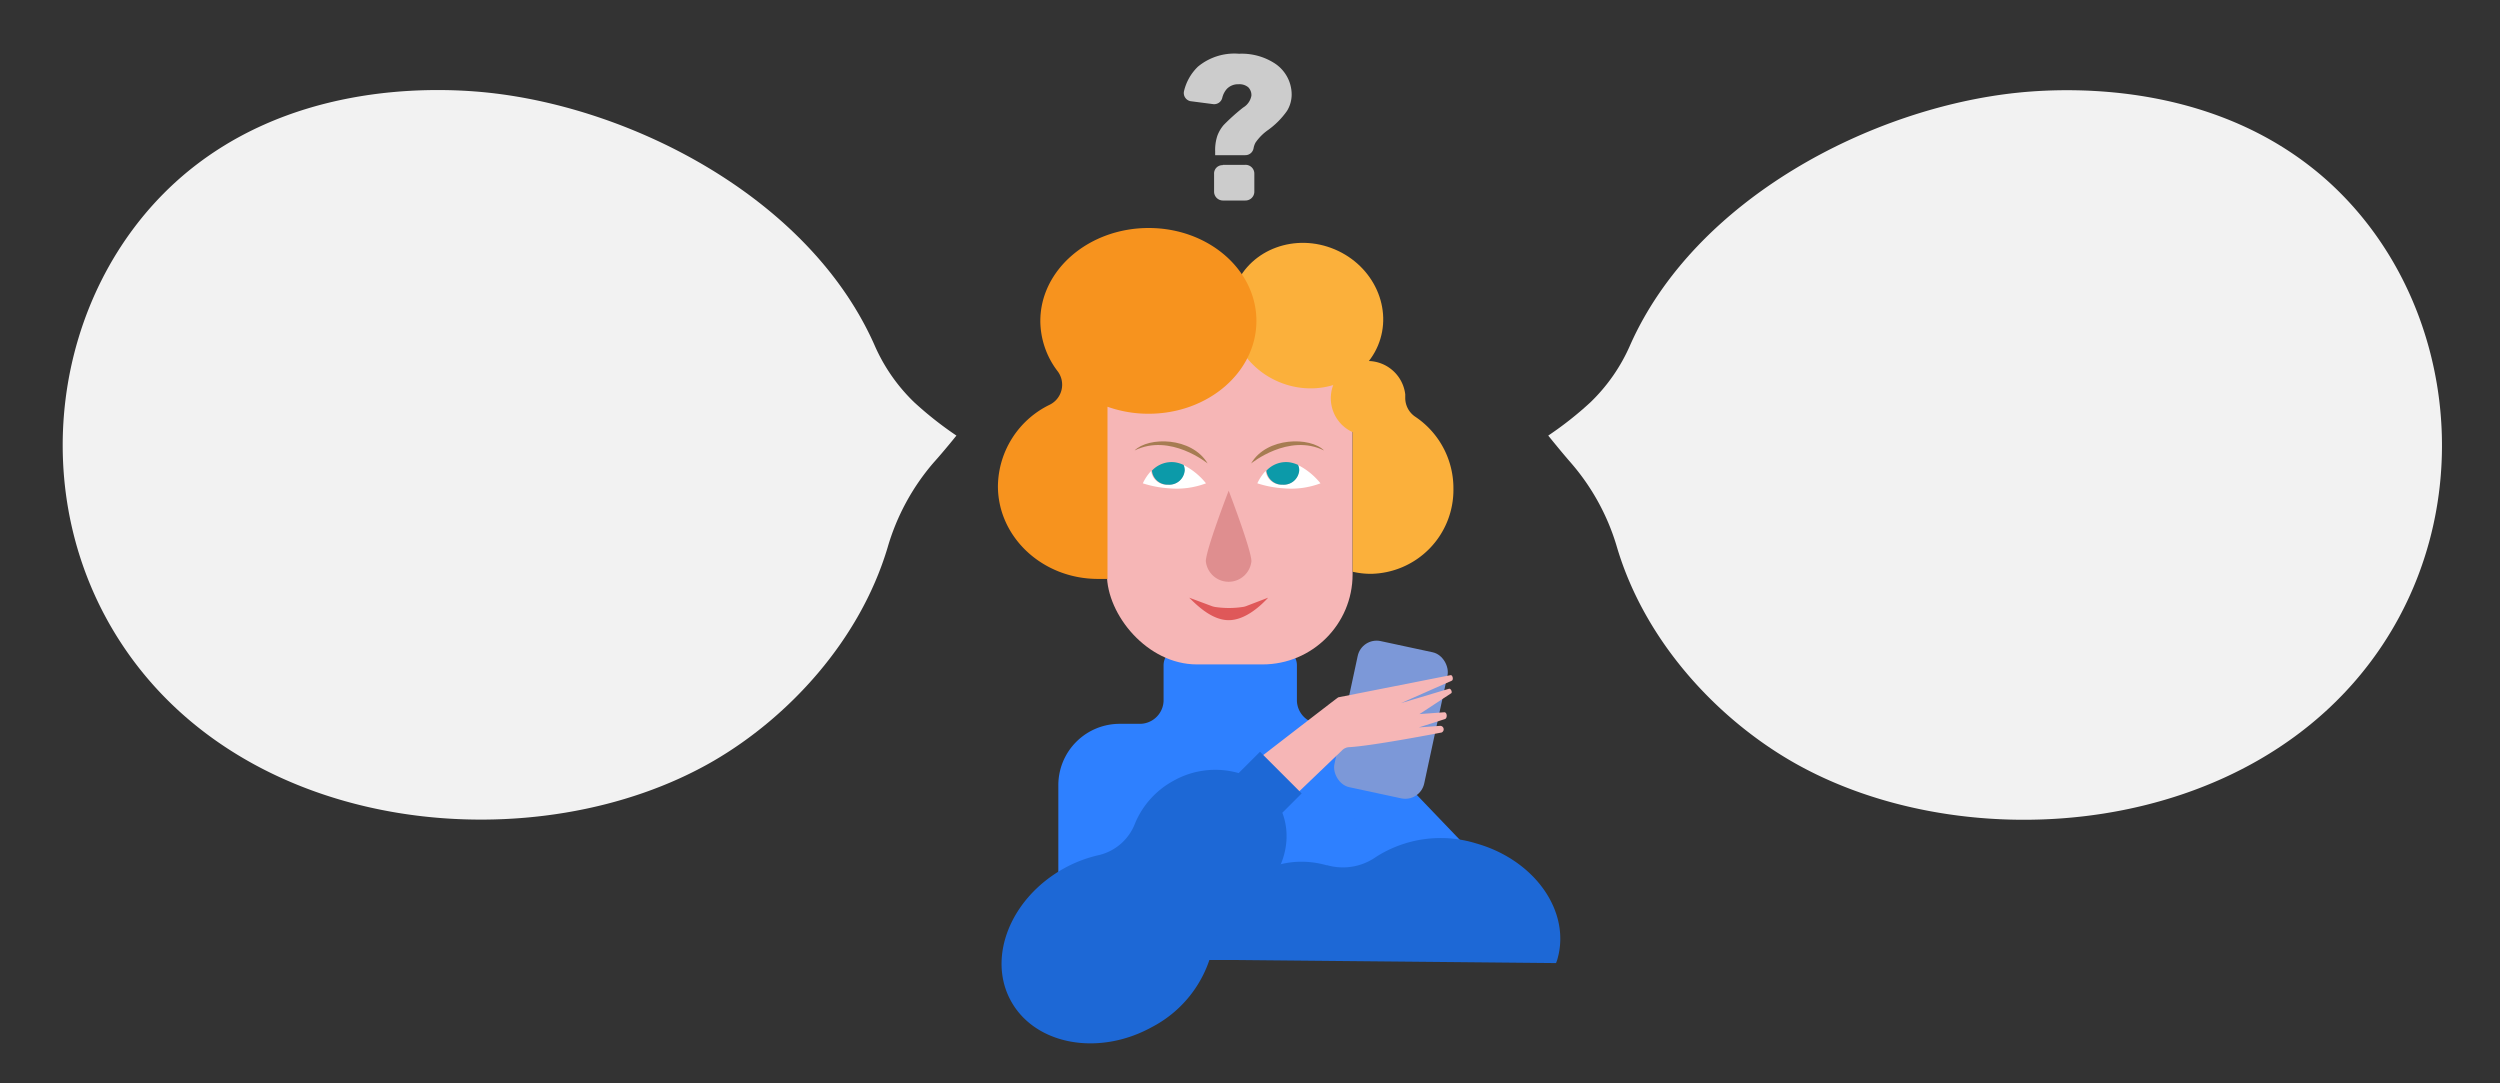 <svg id="Layer_1" data-name="Layer 1" xmlns="http://www.w3.org/2000/svg" viewBox="0 0 300 130">
  <rect x="0" y="0" width="300" height="130" fill="#333333" stroke="none"/>
  <defs>
    <style>.cls-1 {
        fill: #f2f2f2;
    }

    .cls-2 {
        fill: #2e80ff;
    }

    .cls-3 {
        fill: #f6b6b6;
    }

    .cls-4 {
        fill: #df8e8f;
    }

    .cls-5 {
        fill: #fbb03b;
    }

    .cls-6 {
        fill: #f7931e;
    }

    .cls-7 {
        fill: #a67c52;
    }

    .cls-8 {
        fill: #df5859;
    }

    .cls-9 {
        fill: #fff;
    }

    .cls-10 {
        fill: #0c9aa9;
    }

    .cls-11 {
        fill: #1d68d6;
    }

    .cls-12 {
        fill: #7c98d8;
    }

    .cls-13 {
        fill: #ccc;
    }

    .cls-14 {
        fill: none;
    }</style>
  </defs>
  <path class="cls-1"
        d="M114.77,52.27a42.73,42.73,0,0,1-5.07-4,21.36,21.36,0,0,1-4.76-6.86C97.15,23.82,75.94,12.9,58.4,11.1c-7.13-.73-24.19-1-37.11,10.55C6.21,35.18,2.78,59.5,14.7,77.42c15.41,23.2,50.07,26,70.94,13.88,8.89-5.17,17.5-14.33,20.87-25.59A27.17,27.17,0,0,1,112,55.55C113.29,54.12,114.77,52.27,114.77,52.27Z"/>
  <path class="cls-1"
        d="M185.79,52.27a41.85,41.85,0,0,0,5.07-4,21.36,21.36,0,0,0,4.76-6.86c7.8-17.57,29-28.49,46.54-30.29,7.14-.73,24.19-1,37.11,10.55,15.08,13.53,18.51,37.85,6.6,55.77-15.42,23.2-50.07,26-70.94,13.88C206,86.13,197.42,77,194.05,65.71a27,27,0,0,0-5.53-10.16C187.27,54.12,185.79,52.27,185.79,52.27Z"/>
  <path class="cls-2"
        d="M160.81,86.86h-2.26a2.86,2.86,0,0,1-2.92-2.74V79.83a2,2,0,0,0-2-2h-12a2,2,0,0,0-2,2v4.29a2.86,2.86,0,0,1-2.91,2.74h-2.27A7.36,7.36,0,0,0,127,94.22v17.21h41.14V94.22A7.36,7.36,0,0,0,160.81,86.86Z"/>
  <rect class="cls-3" x="132.83" y="35.15" width="29.48" height="44.58" rx="10.8"/>
  <path class="cls-4" d="M150.17,67.35a2.75,2.75,0,0,1-5.47,0c0-1.36,2.74-8.47,2.74-8.47S150.17,66,150.17,67.35Z"/>
  <ellipse class="cls-5" cx="156.8" cy="37.87" rx="8.63" ry="9.27" transform="translate(60.91 167.58) rotate(-67.1)"/>
  <path class="cls-5"
        d="M168.63,47.73c0-.14,0-.27,0-.41a4.54,4.54,0,0,0-4.52-4,4.47,4.47,0,0,0-1.79,8.54V68.61a9.78,9.78,0,0,0,2.18.25,10.07,10.07,0,0,0,9.91-10.22A10.32,10.32,0,0,0,169.82,50,2.71,2.71,0,0,1,168.63,47.73Z"/>
  <path class="cls-6"
        d="M137.84,27.36c-7.15,0-13,5-13,11.15a10,10,0,0,0,2.1,6.07,2.68,2.68,0,0,1-1,4,11,11,0,0,0-6.19,9.75c0,6.15,5.37,11.14,12,11.14.39,0,.77,0,1.15,0V48.81a14.7,14.7,0,0,0,4.93.84c7.14,0,12.94-5,12.94-11.14S145,27.36,137.84,27.36Z"/>
  <path class="cls-7" d="M150.13,55.62s4.5-3.68,8.76-1.56C157.26,52.4,152,52.4,150.13,55.62Z"/>
  <path class="cls-7" d="M144.92,55.62s-4.5-3.68-8.77-1.56C137.79,52.4,143,52.4,144.92,55.62Z"/>
  <path class="cls-8"
        d="M142.7,71.72c.89.87,2.7,2.7,4.74,2.7s3.91-1.8,4.74-2.7l-2.61,1a1.91,1.91,0,0,1-.47.12,11.13,11.13,0,0,1-3.26,0,2.09,2.09,0,0,1-.43-.11Z"/>
  <path class="cls-9"
        d="M155.74,55.79a1.53,1.53,0,0,1,.14.64,1.86,1.86,0,0,1-2,1.73,1.88,1.88,0,0,1-2-1.65,5.64,5.64,0,0,0-1,1.49,12.87,12.87,0,0,0,3.17.6,10,10,0,0,0,4.41-.6A8.34,8.34,0,0,0,155.74,55.79Z"/>
  <path class="cls-10"
        d="M153.91,58.16a1.86,1.86,0,0,0,2-1.73,1.53,1.53,0,0,0-.14-.64,3.93,3.93,0,0,0-1-.31,3.22,3.22,0,0,0-2.8,1A1.88,1.88,0,0,0,153.91,58.16Z"/>
  <path class="cls-9"
        d="M142,55.79a1.53,1.53,0,0,1,.14.64,1.86,1.86,0,0,1-2,1.73,1.88,1.88,0,0,1-2-1.65,5.64,5.64,0,0,0-1,1.49,12.87,12.87,0,0,0,3.17.6,10,10,0,0,0,4.41-.6A8.24,8.24,0,0,0,142,55.79Z"/>
  <path class="cls-10"
        d="M140.17,58.16a1.86,1.86,0,0,0,2-1.73,1.53,1.53,0,0,0-.14-.64,3.93,3.93,0,0,0-1-.31,3.23,3.23,0,0,0-2.8,1A1.88,1.88,0,0,0,140.17,58.16Z"/>
  <polygon class="cls-2" points="167.19 92.44 178.34 104.08 164.93 105.86 161.58 95.48 167.19 92.44"/>
  <path class="cls-11"
        d="M177.14,101.21a14.4,14.4,0,0,0-12,1.61,6.91,6.91,0,0,1-5.9,1l-.09,0c-4.73-1.33-9.53.65-11.27,4.48h-3.27v6.9h3.62l38.49.37a3.89,3.89,0,0,0,.16-.44C188.55,109.4,184.18,103.2,177.14,101.21Z"/>
  <rect class="cls-12" x="161.41" y="77.4" width="11.02" height="17.93" rx="2.32"
        transform="translate(21.89 -33.17) rotate(12.14)"/>
  <path class="cls-3"
        d="M173.88,82.65l-5.77,1.73,6.11-2.7c.23-.12.09-.72-.16-.66l-13.47,2.66c-.05,0-11.54,8.89-11.54,8.89L152.73,98,161.09,90a1.26,1.26,0,0,1,.78-.34C164.6,89.53,173,87.9,173,87.9a.42.42,0,0,0-.16-.8l-2.58.19,3.13-1c.31-.1.28-.79-.05-.82l-3,.22,3.79-2.49C174.32,83.11,174.12,82.6,173.88,82.65Z"/>
  <path class="cls-11"
        d="M138.23,123.25a14.19,14.19,0,0,0,7.33-9.63,6.82,6.82,0,0,1,3.48-4.86l.09-.05c4.31-2.38,6.27-7.2,4.75-11.18l2.32-2.32-5-5-2.56,2.56a10.21,10.21,0,0,0-7.83.93,10.33,10.33,0,0,0-4.59,5.07,6.17,6.17,0,0,1-4.3,3.83,15.75,15.75,0,0,0-4.23,1.6c-6.41,3.55-9.27,10.68-6.37,15.93S131.81,126.79,138.23,123.25Z"/>
  <path class="cls-13"
        d="M150.43,17.78a1,1,0,0,1-1,.84h-3.61v-.45a5.43,5.43,0,0,1,.26-1.87,4.26,4.26,0,0,1,.77-1.31,25.19,25.19,0,0,1,2.32-2.08,2.07,2.07,0,0,0,1-1.44,1.34,1.34,0,0,0-.38-1,1.67,1.67,0,0,0-1.17-.36,1.86,1.86,0,0,0-1.39.55,2.48,2.48,0,0,0-.56,1.09,1,1,0,0,1-1.13.74L143,12.16a1,1,0,0,1-.91-1.26A6,6,0,0,1,143.75,8a6.85,6.85,0,0,1,4.93-1.55,7.29,7.29,0,0,1,4.17,1.08A4.48,4.48,0,0,1,155,11.37a3.75,3.75,0,0,1-.56,1.94,9.68,9.68,0,0,1-2.27,2.29,5.91,5.91,0,0,0-1.51,1.52A2.15,2.15,0,0,0,150.43,17.78Zm-3.69,2h2.72a1.05,1.05,0,0,1,1.06,1.05V23a1.06,1.06,0,0,1-1.06,1.06h-2.72A1.06,1.06,0,0,1,145.69,23V20.87A1,1,0,0,1,146.74,19.82Z"/>
  <path class="cls-14"
        d="M119.82,41.29a7.65,7.65,0,0,0-1.21,2.92,3.59,3.59,0,0,0,.1,2,1.81,1.81,0,0,0,1.54,1.19,2.14,2.14,0,0,0,1.68-1,4.2,4.2,0,0,0-.37-5.16,1.14,1.14,0,0,0-.78-.43c-.74,0-1,1.2-1.76,1.25"/>
</svg>
